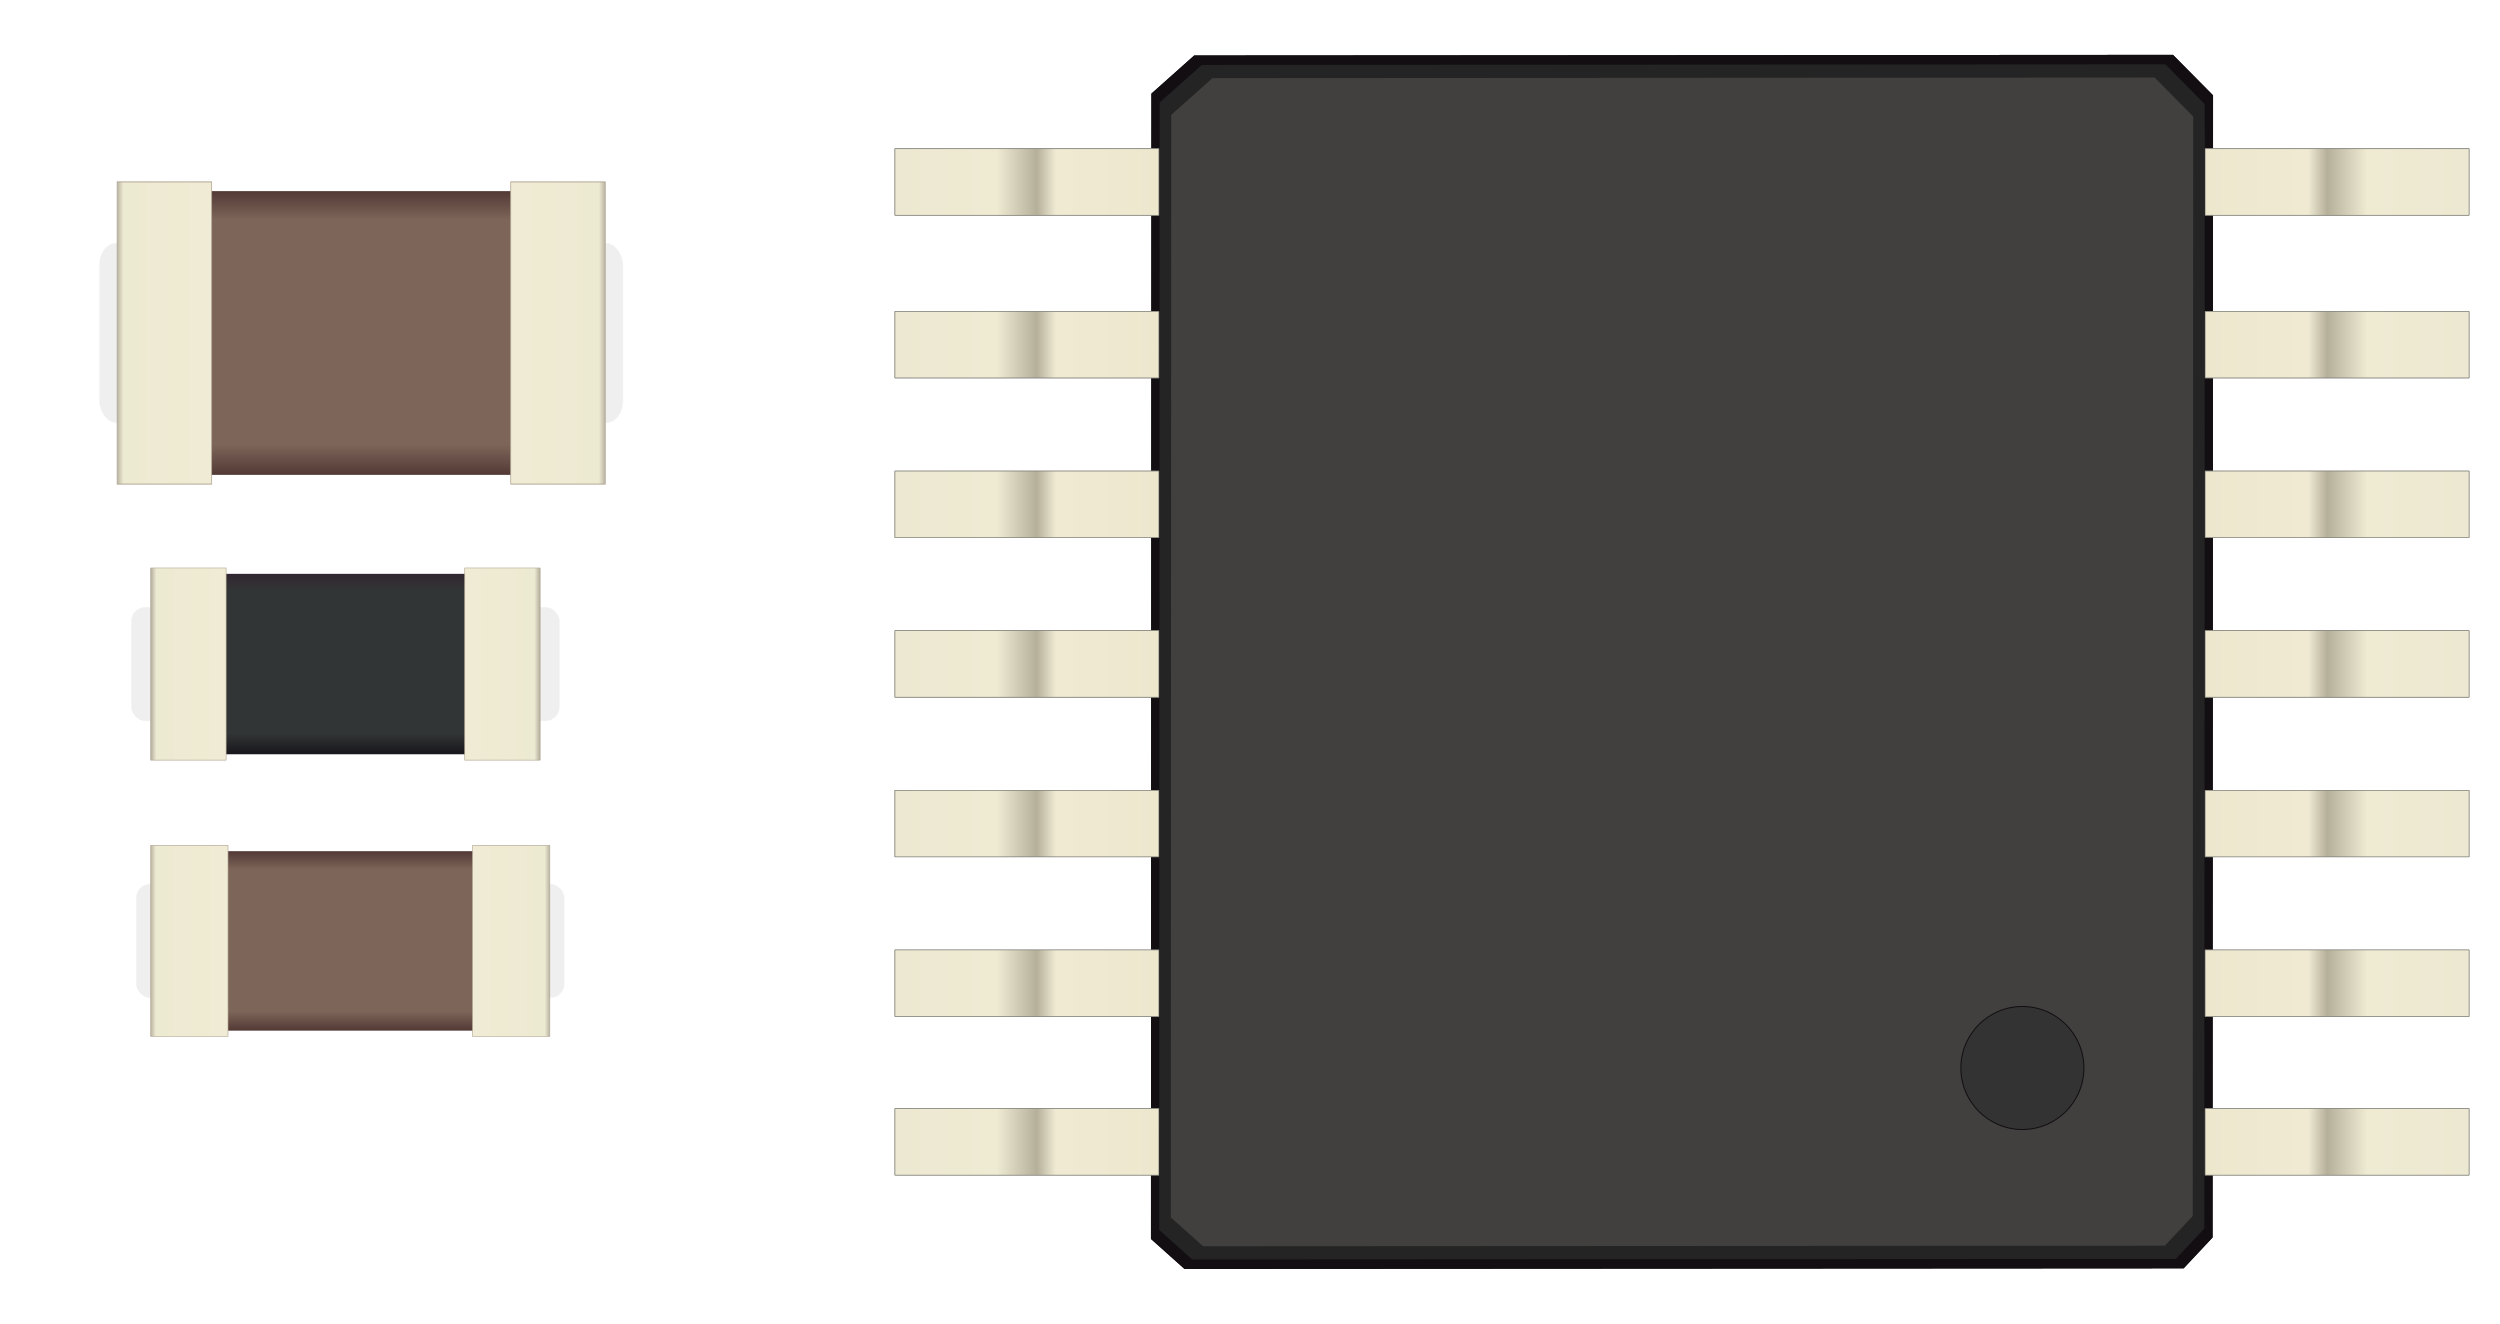 <?xml version="1.0" encoding="UTF-8" standalone="no"?>
<svg
   xmlns:dc="http://purl.org/dc/elements/1.1/"
   xmlns:cc="http://creativecommons.org/ns#"
   xmlns:rdf="http://www.w3.org/1999/02/22-rdf-syntax-ns#"
   xmlns:svg="http://www.w3.org/2000/svg"
   xmlns="http://www.w3.org/2000/svg"
   xmlns:xlink="http://www.w3.org/1999/xlink"
   xmlns:sodipodi="http://sodipodi.sourceforge.net/DTD/sodipodi-0.dtd"
   xmlns:inkscape="http://www.inkscape.org/namespaces/inkscape"
   version="1.1"
   width="1.016cm"
   height="0.538cm"
   viewBox="0 0 4001.575 2118.189"
   id="svg3803"
   sodipodi:docname="BioAmp-EXG-Pill-v1.0-parts.svg"
   inkscape:version="1.0.1 (3bc2e813f5, 2020-09-07)">
  <defs
     id="defs3807">
    <linearGradient
       inkscape:collect="always"
       id="linearGradient10242">
      <stop
         style="stop-color:#b5b09f;stop-opacity:1"
         offset="0"
         id="stop10238" />
      <stop
         style="stop-color:#edead2;stop-opacity:1"
         offset="0.07"
         id="stop10246" />
      <stop
         style="stop-color:#f0ebd4;stop-opacity:1"
         offset="1"
         id="stop10240" />
    </linearGradient>
    <linearGradient
       inkscape:collect="always"
       id="linearGradient10075">
      <stop
         style="stop-color:#19191d;stop-opacity:1"
         offset="0"
         id="stop10071" />
      <stop
         style="stop-color:#323535;stop-opacity:1"
         offset="0.106"
         id="stop10079" />
      <stop
         style="stop-color:#323535;stop-opacity:1"
         offset="0.899"
         id="stop10081" />
      <stop
         style="stop-color:#312431;stop-opacity:1"
         offset="1"
         id="stop10073" />
    </linearGradient>
    <linearGradient
       inkscape:collect="always"
       id="linearGradient8772">
      <stop
         style="stop-color:#ece8d1;stop-opacity:1"
         offset="0"
         id="stop8768" />
      <stop
         style="stop-color:#efebd3;stop-opacity:1"
         offset="0.386"
         id="stop8778" />
      <stop
         style="stop-color:#b5b09a;stop-opacity:1"
         offset="0.537"
         id="stop8782" />
      <stop
         style="stop-color:#f0ead3;stop-opacity:1"
         offset="0.61"
         id="stop8780" />
      <stop
         style="stop-color:#ede7ce;stop-opacity:1"
         offset="1"
         id="stop8770" />
    </linearGradient>
    <clipPath
       clipPathUnits="userSpaceOnUse"
       id="clipPath3301">
      <rect
         style="fill:#784421;fill-opacity:0.992;stroke-width:1.89;stroke-linecap:round;stroke-linejoin:round;stroke-dashoffset:18.898;stroke-opacity:0.957"
         id="rect3303"
         width="138.757"
         height="140.34"
         x="1.796"
         y="-1.97" />
    </clipPath>
    <linearGradient
       inkscape:collect="always"
       xlink:href="#linearGradient8772"
       id="linearGradient8776"
       x1="3766.168"
       y1="5631.217"
       x2="4188.638"
       y2="5631.217"
       gradientUnits="userSpaceOnUse"
       gradientTransform="translate(3.017,-12.958)" />
    <linearGradient
       inkscape:collect="always"
       xlink:href="#linearGradient8772"
       id="linearGradient8808"
       gradientUnits="userSpaceOnUse"
       gradientTransform="translate(3.017,247.448)"
       x1="3766.168"
       y1="5631.217"
       x2="4188.638"
       y2="5631.217" />
    <linearGradient
       inkscape:collect="always"
       xlink:href="#linearGradient8772"
       id="linearGradient8812"
       gradientUnits="userSpaceOnUse"
       gradientTransform="translate(3.017,502.971)"
       x1="3766.168"
       y1="5631.217"
       x2="4188.638"
       y2="5631.217" />
    <linearGradient
       inkscape:collect="always"
       xlink:href="#linearGradient8772"
       id="linearGradient8816"
       gradientUnits="userSpaceOnUse"
       gradientTransform="translate(3.017,758.494)"
       x1="3766.168"
       y1="5631.217"
       x2="4188.638"
       y2="5631.217" />
    <linearGradient
       inkscape:collect="always"
       xlink:href="#linearGradient8772"
       id="linearGradient8820"
       gradientUnits="userSpaceOnUse"
       gradientTransform="translate(3.017,1014.017)"
       x1="3766.168"
       y1="5631.217"
       x2="4188.638"
       y2="5631.217" />
    <linearGradient
       inkscape:collect="always"
       xlink:href="#linearGradient8772"
       id="linearGradient8824"
       gradientUnits="userSpaceOnUse"
       gradientTransform="translate(3.017,1269.54)"
       x1="3766.168"
       y1="5631.217"
       x2="4188.638"
       y2="5631.217" />
    <linearGradient
       inkscape:collect="always"
       xlink:href="#linearGradient8772"
       id="linearGradient8828"
       gradientUnits="userSpaceOnUse"
       gradientTransform="translate(3.017,1523.436)"
       x1="3766.168"
       y1="5631.217"
       x2="4188.638"
       y2="5631.217" />
    <linearGradient
       inkscape:collect="always"
       xlink:href="#linearGradient8772"
       id="linearGradient8855"
       gradientUnits="userSpaceOnUse"
       gradientTransform="translate(3.017,-12.958)"
       x1="3766.168"
       y1="5631.217"
       x2="4188.638"
       y2="5631.217" />
    <linearGradient
       inkscape:collect="always"
       xlink:href="#linearGradient8772"
       id="linearGradient8857"
       gradientUnits="userSpaceOnUse"
       gradientTransform="translate(3.017,247.448)"
       x1="3766.168"
       y1="5631.217"
       x2="4188.638"
       y2="5631.217" />
    <linearGradient
       inkscape:collect="always"
       xlink:href="#linearGradient8772"
       id="linearGradient8859"
       gradientUnits="userSpaceOnUse"
       gradientTransform="translate(3.017,502.971)"
       x1="3766.168"
       y1="5631.217"
       x2="4188.638"
       y2="5631.217" />
    <linearGradient
       inkscape:collect="always"
       xlink:href="#linearGradient8772"
       id="linearGradient8861"
       gradientUnits="userSpaceOnUse"
       gradientTransform="translate(3.017,758.494)"
       x1="3766.168"
       y1="5631.217"
       x2="4188.638"
       y2="5631.217" />
    <linearGradient
       inkscape:collect="always"
       xlink:href="#linearGradient8772"
       id="linearGradient8863"
       gradientUnits="userSpaceOnUse"
       gradientTransform="translate(3.017,1014.017)"
       x1="3766.168"
       y1="5631.217"
       x2="4188.638"
       y2="5631.217" />
    <linearGradient
       inkscape:collect="always"
       xlink:href="#linearGradient8772"
       id="linearGradient8865"
       gradientUnits="userSpaceOnUse"
       gradientTransform="translate(3.017,1269.54)"
       x1="3766.168"
       y1="5631.217"
       x2="4188.638"
       y2="5631.217" />
    <linearGradient
       inkscape:collect="always"
       xlink:href="#linearGradient8772"
       id="linearGradient8867"
       gradientUnits="userSpaceOnUse"
       gradientTransform="translate(3.017,1523.436)"
       x1="3766.168"
       y1="5631.217"
       x2="4188.638"
       y2="5631.217" />
    <filter
       inkscape:collect="always"
       style="color-interpolation-filters:sRGB"
       id="filter7381"
       x="-0.108"
       width="1.216"
       y="-0.108"
       height="1.216">
      <feGaussianBlur
         inkscape:collect="always"
         stdDeviation="8.935"
         id="feGaussianBlur7383" />
    </filter>
    <linearGradient
       inkscape:collect="always"
       xlink:href="#linearGradient10075"
       id="linearGradient10077"
       x1="5707.36"
       y1="8241.347"
       x2="5707.36"
       y2="7954.086"
       gradientUnits="userSpaceOnUse"
       gradientTransform="matrix(0.976,0,0,1.005,-1135.035,378.883)" />
    <linearGradient
       inkscape:collect="always"
       xlink:href="#linearGradient10242"
       id="linearGradient10244"
       x1="5357.208"
       y1="8122.68"
       x2="5481.943"
       y2="8122.68"
       gradientUnits="userSpaceOnUse"
       gradientTransform="matrix(0.976,0,0,1.005,-1137.303,353.786)" />
    <linearGradient
       inkscape:collect="always"
       xlink:href="#linearGradient10242"
       id="linearGradient10254"
       x1="5872.324"
       y1="8122.68"
       x2="5997.058"
       y2="8122.68"
       gradientUnits="userSpaceOnUse"
       gradientTransform="matrix(0.976,0,0,1.005,-10444.979,353.786)" />
    <filter
       inkscape:collect="always"
       style="color-interpolation-filters:sRGB"
       id="filter10647"
       x="-0.19"
       width="1.379"
       y="-0.716"
       height="2.432">
      <feGaussianBlur
         inkscape:collect="always"
         stdDeviation="54.144"
         id="feGaussianBlur10649" />
    </filter>
    <linearGradient
       inkscape:collect="always"
       xlink:href="#linearGradient10075-6"
       id="linearGradient10077-3"
       x1="5707.36"
       y1="8241.347"
       x2="5707.36"
       y2="7954.086"
       gradientUnits="userSpaceOnUse"
       gradientTransform="translate(2.325,24.963)" />
    <linearGradient
       inkscape:collect="always"
       id="linearGradient10075-6">
      <stop
         style="stop-color:#533935;stop-opacity:1"
         offset="0"
         id="stop10071-7" />
      <stop
         style="stop-color:#7d6559;stop-opacity:1"
         offset="0.106"
         id="stop10079-5" />
      <stop
         style="stop-color:#7d6559;stop-opacity:1"
         offset="0.899"
         id="stop10081-3" />
      <stop
         style="stop-color:#523935;stop-opacity:1"
         offset="1"
         id="stop10073-5" />
    </linearGradient>
    <linearGradient
       inkscape:collect="always"
       xlink:href="#linearGradient10242"
       id="linearGradient10254-6"
       x1="5872.324"
       y1="8122.68"
       x2="5997.058"
       y2="8122.68"
       gradientUnits="userSpaceOnUse"
       gradientTransform="translate(-11869.382)" />
    <linearGradient
       inkscape:collect="always"
       xlink:href="#linearGradient10242"
       id="linearGradient10244-2"
       x1="5357.208"
       y1="8122.68"
       x2="5481.943"
       y2="8122.68"
       gradientUnits="userSpaceOnUse" />
    <filter
       inkscape:collect="always"
       style="color-interpolation-filters:sRGB"
       id="filter10647-9"
       x="-0.19"
       width="1.379"
       y="-0.716"
       height="2.432">
      <feGaussianBlur
         inkscape:collect="always"
         stdDeviation="54.144"
         id="feGaussianBlur10649-2" />
    </filter>
    <linearGradient
       inkscape:collect="always"
       xlink:href="#linearGradient10075-6"
       id="linearGradient10077-3-3"
       x1="5707.36"
       y1="8241.347"
       x2="5707.36"
       y2="7954.086"
       gradientUnits="userSpaceOnUse"
       gradientTransform="translate(2.325,24.963)" />
    <linearGradient
       inkscape:collect="always"
       xlink:href="#linearGradient10242"
       id="linearGradient10254-6-6"
       x1="5872.324"
       y1="8122.68"
       x2="5997.058"
       y2="8122.68"
       gradientUnits="userSpaceOnUse"
       gradientTransform="translate(-11869.382)" />
    <linearGradient
       inkscape:collect="always"
       xlink:href="#linearGradient10242"
       id="linearGradient10244-2-6"
       x1="5357.208"
       y1="8122.68"
       x2="5481.943"
       y2="8122.68"
       gradientUnits="userSpaceOnUse" />
    <filter
       inkscape:collect="always"
       style="color-interpolation-filters:sRGB"
       id="filter10971"
       x="-0.117"
       width="1.235"
       y="-0.03"
       height="1.06">
      <feGaussianBlur
         inkscape:collect="always"
         stdDeviation="20.653"
         id="feGaussianBlur10973" />
    </filter>
    <filter
       inkscape:collect="always"
       style="color-interpolation-filters:sRGB"
       id="filter10991"
       x="-0.117"
       width="1.235"
       y="-0.03"
       height="1.06">
      <feGaussianBlur
         inkscape:collect="always"
         stdDeviation="20.653"
         id="feGaussianBlur10993" />
    </filter>
    <filter
       inkscape:collect="always"
       style="color-interpolation-filters:sRGB"
       id="filter10997"
       x="-0.051"
       width="1.103"
       y="-0.045"
       height="1.09">
      <feGaussianBlur
         inkscape:collect="always"
         stdDeviation="36.433"
         id="feGaussianBlur10999" />
    </filter>
  </defs>
  <sodipodi:namedview
     pagecolor="#ffffff"
     bordercolor="#666666"
     borderopacity="1"
     objecttolerance="10"
     gridtolerance="10"
     guidetolerance="10"
     inkscape:pageopacity="0"
     inkscape:pageshadow="2"
     inkscape:window-width="1366"
     inkscape:window-height="694"
     id="namedview3805"
     showgrid="false"
     inkscape:object-nodes="true"
     inkscape:snap-intersection-paths="true"
     inkscape:zoom="4"
     inkscape:cx="24.058194"
     inkscape:cy="34.838052"
     inkscape:window-x="0"
     inkscape:window-y="0"
     inkscape:window-maximized="1"
     inkscape:current-layer="svg3803"
     inkscape:document-rotation="0"
     inkscape:snap-smooth-nodes="true"
     inkscape:object-paths="true"
     inkscape:snap-nodes="false"
     inkscape:snap-others="true" />
  <title
     id="title2">Picture generated by PcbDraw </title>
  <desc
     id="desc4">Picture generated by PcbDraw</desc>
  <g
     transform="translate(-46400.368,-36258.406)"
     id="highlightContainer" />
  <g
     transform="translate(-46400.368,-36258.406)"
     id="componentContainer" />
  <g
     id="g11449"
     transform="translate(-327.504,-9368.092)">
    <path
       id="path10995"
       style="fill:#120e12;fill-opacity:1;stroke-width:585.135;stroke-linecap:round;stroke-linejoin:round;stroke-dashoffset:18.898;filter:url(#filter10997)"
       d="m 3822.685,11397.87 -1599.232,0.971 -53.703,-48.011 0.728,-1833.275 68.513,-61.054 1566.671,-0.972 64.094,64.766 -0.728,1828.19 z"
       sodipodi:nodetypes="ccccccccc" />
    <path
       id="path8802"
       style="fill:#120e12;fill-opacity:1;stroke-width:585.135;stroke-linecap:round;stroke-linejoin:round;stroke-dashoffset:18.898"
       d="m 3822.685,11397.87 -1599.232,0.971 -53.703,-48.011 0.728,-1833.275 68.513,-61.054 1566.671,-0.972 64.094,64.766 -0.728,1828.19 z"
       sodipodi:nodetypes="ccccccccc" />
    <g
       id="g10989"
       transform="translate(-2009.191,4040.729)"
       style="fill:#333333;fill-opacity:1;filter:url(#filter10991)">
      <rect
         style="opacity:1;fill:#333333;fill-opacity:1;stroke:#85857e;stroke-width:1.042;stroke-linecap:round;stroke-linejoin:round;stroke-miterlimit:4;stroke-dasharray:none;stroke-dashoffset:18.898;stroke-opacity:1"
         id="rect10975"
         width="422.47"
         height="106.476"
         x="3769.184"
         y="5565.021"
         ry="0" />
      <rect
         style="opacity:1;fill:#333333;fill-opacity:1;stroke:#85857e;stroke-width:1.042;stroke-linecap:round;stroke-linejoin:round;stroke-miterlimit:4;stroke-dasharray:none;stroke-dashoffset:18.898;stroke-opacity:1"
         id="rect10977"
         width="422.47"
         height="106.476"
         x="3769.184"
         y="5825.427"
         ry="0" />
      <rect
         style="opacity:1;fill:#333333;fill-opacity:1;stroke:#85857e;stroke-width:1.042;stroke-linecap:round;stroke-linejoin:round;stroke-miterlimit:4;stroke-dasharray:none;stroke-dashoffset:18.898;stroke-opacity:1"
         id="rect10979"
         width="422.47"
         height="106.476"
         x="3769.184"
         y="6080.95"
         ry="0" />
      <rect
         style="opacity:1;fill:#333333;fill-opacity:1;stroke:#85857e;stroke-width:1.042;stroke-linecap:round;stroke-linejoin:round;stroke-miterlimit:4;stroke-dasharray:none;stroke-dashoffset:18.898;stroke-opacity:1"
         id="rect10981"
         width="422.47"
         height="106.476"
         x="3769.184"
         y="6336.473"
         ry="0" />
      <rect
         style="opacity:1;fill:#333333;fill-opacity:1;stroke:#85857e;stroke-width:1.042;stroke-linecap:round;stroke-linejoin:round;stroke-miterlimit:4;stroke-dasharray:none;stroke-dashoffset:18.898;stroke-opacity:1"
         id="rect10983"
         width="422.47"
         height="106.476"
         x="3769.184"
         y="6591.996"
         ry="0" />
      <rect
         style="opacity:1;fill:#333333;fill-opacity:1;stroke:#85857e;stroke-width:1.042;stroke-linecap:round;stroke-linejoin:round;stroke-miterlimit:4;stroke-dasharray:none;stroke-dashoffset:18.898;stroke-opacity:1"
         id="rect10985"
         width="422.47"
         height="106.476"
         x="3769.184"
         y="6847.519"
         ry="0" />
      <rect
         style="opacity:1;fill:#333333;fill-opacity:1;stroke:#85857e;stroke-width:1.042;stroke-linecap:round;stroke-linejoin:round;stroke-miterlimit:4;stroke-dasharray:none;stroke-dashoffset:18.898;stroke-opacity:1"
         id="rect10987"
         width="422.47"
         height="106.476"
         x="3769.184"
         y="7101.414"
         ry="0" />
    </g>
    <g
       id="g8837"
       transform="translate(-2009.191,4040.729)">
      <rect
         style="opacity:1;fill:url(#linearGradient8776);fill-opacity:1;stroke:#85857e;stroke-width:1.042;stroke-linecap:round;stroke-linejoin:round;stroke-miterlimit:4;stroke-dasharray:none;stroke-dashoffset:18.898;stroke-opacity:1"
         id="rect8766"
         width="422.47"
         height="106.476"
         x="3769.184"
         y="5565.021"
         ry="0" />
      <rect
         style="opacity:1;fill:url(#linearGradient8808);fill-opacity:1;stroke:#85857e;stroke-width:1.042;stroke-linecap:round;stroke-linejoin:round;stroke-miterlimit:4;stroke-dasharray:none;stroke-dashoffset:18.898;stroke-opacity:1"
         id="rect8806"
         width="422.47"
         height="106.476"
         x="3769.184"
         y="5825.427"
         ry="0" />
      <rect
         style="opacity:1;fill:url(#linearGradient8812);fill-opacity:1;stroke:#85857e;stroke-width:1.042;stroke-linecap:round;stroke-linejoin:round;stroke-miterlimit:4;stroke-dasharray:none;stroke-dashoffset:18.898;stroke-opacity:1"
         id="rect8810"
         width="422.47"
         height="106.476"
         x="3769.184"
         y="6080.95"
         ry="0" />
      <rect
         style="opacity:1;fill:url(#linearGradient8816);fill-opacity:1;stroke:#85857e;stroke-width:1.042;stroke-linecap:round;stroke-linejoin:round;stroke-miterlimit:4;stroke-dasharray:none;stroke-dashoffset:18.898;stroke-opacity:1"
         id="rect8814"
         width="422.47"
         height="106.476"
         x="3769.184"
         y="6336.473"
         ry="0" />
      <rect
         style="opacity:1;fill:url(#linearGradient8820);fill-opacity:1;stroke:#85857e;stroke-width:1.042;stroke-linecap:round;stroke-linejoin:round;stroke-miterlimit:4;stroke-dasharray:none;stroke-dashoffset:18.898;stroke-opacity:1"
         id="rect8818"
         width="422.47"
         height="106.476"
         x="3769.184"
         y="6591.996"
         ry="0" />
      <rect
         style="opacity:1;fill:url(#linearGradient8824);fill-opacity:1;stroke:#85857e;stroke-width:1.042;stroke-linecap:round;stroke-linejoin:round;stroke-miterlimit:4;stroke-dasharray:none;stroke-dashoffset:18.898;stroke-opacity:1"
         id="rect8822"
         width="422.47"
         height="106.476"
         x="3769.184"
         y="6847.519"
         ry="0" />
      <rect
         style="opacity:1;fill:url(#linearGradient8828);fill-opacity:1;stroke:#85857e;stroke-width:1.042;stroke-linecap:round;stroke-linejoin:round;stroke-miterlimit:4;stroke-dasharray:none;stroke-dashoffset:18.898;stroke-opacity:1"
         id="rect8826"
         width="422.47"
         height="106.476"
         x="3769.184"
         y="7101.414"
         ry="0" />
    </g>
    <g
       id="g10941"
       transform="matrix(-1,0,0,1,8048.696,4040.729)"
       style="fill:#333333;fill-opacity:1;filter:url(#filter10971)">
      <rect
         style="opacity:1;fill:#333333;fill-opacity:1;stroke:#85857e;stroke-width:1.042;stroke-linecap:round;stroke-linejoin:round;stroke-miterlimit:4;stroke-dasharray:none;stroke-dashoffset:18.898;stroke-opacity:1"
         id="rect10927"
         width="422.47"
         height="106.476"
         x="3769.184"
         y="5565.021"
         ry="0" />
      <rect
         style="opacity:1;fill:#333333;fill-opacity:1;stroke:#85857e;stroke-width:1.042;stroke-linecap:round;stroke-linejoin:round;stroke-miterlimit:4;stroke-dasharray:none;stroke-dashoffset:18.898;stroke-opacity:1"
         id="rect10929"
         width="422.47"
         height="106.476"
         x="3769.184"
         y="5825.427"
         ry="0" />
      <rect
         style="opacity:1;fill:#333333;fill-opacity:1;stroke:#85857e;stroke-width:1.042;stroke-linecap:round;stroke-linejoin:round;stroke-miterlimit:4;stroke-dasharray:none;stroke-dashoffset:18.898;stroke-opacity:1"
         id="rect10931"
         width="422.47"
         height="106.476"
         x="3769.184"
         y="6080.95"
         ry="0" />
      <rect
         style="opacity:1;fill:#333333;fill-opacity:1;stroke:#85857e;stroke-width:1.042;stroke-linecap:round;stroke-linejoin:round;stroke-miterlimit:4;stroke-dasharray:none;stroke-dashoffset:18.898;stroke-opacity:1"
         id="rect10933"
         width="422.47"
         height="106.476"
         x="3769.184"
         y="6336.473"
         ry="0" />
      <rect
         style="opacity:1;fill:#333333;fill-opacity:1;stroke:#85857e;stroke-width:1.042;stroke-linecap:round;stroke-linejoin:round;stroke-miterlimit:4;stroke-dasharray:none;stroke-dashoffset:18.898;stroke-opacity:1"
         id="rect10935"
         width="422.47"
         height="106.476"
         x="3769.184"
         y="6591.996"
         ry="0" />
      <rect
         style="opacity:1;fill:#333333;fill-opacity:1;stroke:#85857e;stroke-width:1.042;stroke-linecap:round;stroke-linejoin:round;stroke-miterlimit:4;stroke-dasharray:none;stroke-dashoffset:18.898;stroke-opacity:1"
         id="rect10937"
         width="422.47"
         height="106.476"
         x="3769.184"
         y="6847.519"
         ry="0" />
      <rect
         style="opacity:1;fill:#333333;fill-opacity:1;stroke:#85857e;stroke-width:1.042;stroke-linecap:round;stroke-linejoin:round;stroke-miterlimit:4;stroke-dasharray:none;stroke-dashoffset:18.898;stroke-opacity:1"
         id="rect10939"
         width="422.47"
         height="106.476"
         x="3769.184"
         y="7101.414"
         ry="0" />
    </g>
    <g
       id="g8853"
       transform="matrix(-1,0,0,1,8048.696,4040.729)">
      <rect
         style="opacity:1;fill:url(#linearGradient8855);fill-opacity:1;stroke:#85857e;stroke-width:1.042;stroke-linecap:round;stroke-linejoin:round;stroke-miterlimit:4;stroke-dasharray:none;stroke-dashoffset:18.898;stroke-opacity:1"
         id="rect8839"
         width="422.47"
         height="106.476"
         x="3769.184"
         y="5565.021"
         ry="0" />
      <rect
         style="opacity:1;fill:url(#linearGradient8857);fill-opacity:1;stroke:#85857e;stroke-width:1.042;stroke-linecap:round;stroke-linejoin:round;stroke-miterlimit:4;stroke-dasharray:none;stroke-dashoffset:18.898;stroke-opacity:1"
         id="rect8841"
         width="422.47"
         height="106.476"
         x="3769.184"
         y="5825.427"
         ry="0" />
      <rect
         style="opacity:1;fill:url(#linearGradient8859);fill-opacity:1;stroke:#85857e;stroke-width:1.042;stroke-linecap:round;stroke-linejoin:round;stroke-miterlimit:4;stroke-dasharray:none;stroke-dashoffset:18.898;stroke-opacity:1"
         id="rect8843"
         width="422.47"
         height="106.476"
         x="3769.184"
         y="6080.95"
         ry="0" />
      <rect
         style="opacity:1;fill:url(#linearGradient8861);fill-opacity:1;stroke:#85857e;stroke-width:1.042;stroke-linecap:round;stroke-linejoin:round;stroke-miterlimit:4;stroke-dasharray:none;stroke-dashoffset:18.898;stroke-opacity:1"
         id="rect8845"
         width="422.47"
         height="106.476"
         x="3769.184"
         y="6336.473"
         ry="0" />
      <rect
         style="opacity:1;fill:url(#linearGradient8863);fill-opacity:1;stroke:#85857e;stroke-width:1.042;stroke-linecap:round;stroke-linejoin:round;stroke-miterlimit:4;stroke-dasharray:none;stroke-dashoffset:18.898;stroke-opacity:1"
         id="rect8847"
         width="422.47"
         height="106.476"
         x="3769.184"
         y="6591.996"
         ry="0" />
      <rect
         style="opacity:1;fill:url(#linearGradient8865);fill-opacity:1;stroke:#85857e;stroke-width:1.042;stroke-linecap:round;stroke-linejoin:round;stroke-miterlimit:4;stroke-dasharray:none;stroke-dashoffset:18.898;stroke-opacity:1"
         id="rect8849"
         width="422.47"
         height="106.476"
         x="3769.184"
         y="6847.519"
         ry="0" />
      <rect
         style="opacity:1;fill:url(#linearGradient8867);fill-opacity:1;stroke:#85857e;stroke-width:1.042;stroke-linecap:round;stroke-linejoin:round;stroke-miterlimit:4;stroke-dasharray:none;stroke-dashoffset:18.898;stroke-opacity:1"
         id="rect8851"
         width="422.47"
         height="106.476"
         x="3769.184"
         y="7101.414"
         ry="0" />
    </g>
    <path
       id="path3164"
       style="fill:#242424;fill-opacity:1;stroke-width:576.024;stroke-linecap:round;stroke-linejoin:round;stroke-dashoffset:18.898"
       d="m 3810.183,11382.756 -1574.332,0.956 -52.867,-47.263 0.717,-1804.731 67.447,-60.104 1542.278,-0.956 63.096,63.758 -0.716,1799.724 z"
       sodipodi:nodetypes="ccccccccc" />
    <path
       id="path3167"
       style="fill:#42403e;fill-opacity:1;stroke-width:563.263;stroke-linecap:round;stroke-linejoin:round;stroke-dashoffset:18.898"
       d="m 3792.673,11361.588 -1539.456,0.935 -51.696,-46.217 0.701,-1764.752 65.953,-58.772 1508.112,-0.935 61.698,62.346 -0.701,1759.856 z"
       sodipodi:nodetypes="ccccccccc" />
    <circle
       style="fill:#120e12;fill-opacity:1;stroke-width:1.428;stroke-linecap:round;stroke-linejoin:round;stroke-dashoffset:18.898;filter:url(#filter7381)"
       id="path7198"
       cx="3564.593"
       cy="11077.188"
       r="99.28" />
    <circle
       style="fill:#333333;fill-opacity:1;stroke-width:1.404;stroke-linecap:round;stroke-linejoin:round;stroke-dashoffset:18.898"
       id="circle7231"
       cx="3564.593"
       cy="11077.188"
       r="97.652" />
  </g>
  <g
     id="g10809"
     transform="translate(-3849.622,-7457.401)">
    <rect
       style="opacity:0.25;mix-blend-mode:normal;fill:#000000;fill-opacity:1;stroke:#b4a896;stroke-width:1.235;stroke-linecap:round;stroke-linejoin:round;stroke-miterlimit:4;stroke-dasharray:none;stroke-dashoffset:18.898;stroke-opacity:1;filter:url(#filter10647)"
       id="rect10349"
       width="684.857"
       height="181.446"
       x="4060.082"
       y="8429.213"
       ry="21.871" />
    <g
       id="g10315">
      <rect
         style="mix-blend-mode:normal;fill:url(#linearGradient10077);fill-opacity:1;stroke-width:1.13;stroke-linecap:round;stroke-linejoin:round;stroke-dashoffset:18.898"
         id="rect10065"
         width="397.16"
         height="288.797"
         x="4202.284"
         y="8375.536"
         ry="0" />
      <rect
         style="mix-blend-mode:normal;fill:url(#linearGradient10254);fill-opacity:1;stroke:#b4a896;stroke-width:1.032;stroke-linecap:round;stroke-linejoin:round;stroke-miterlimit:4;stroke-dasharray:none;stroke-dashoffset:18.898;stroke-opacity:1"
         id="rect10067"
         width="120.701"
         height="307.616"
         x="-4714.189"
         y="8366.127"
         ry="0"
         transform="scale(-1,1)" />
      <rect
         style="mix-blend-mode:normal;fill:url(#linearGradient10244);fill-opacity:1;stroke:#b4a896;stroke-width:1.032;stroke-linecap:round;stroke-linejoin:round;stroke-miterlimit:4;stroke-dasharray:none;stroke-dashoffset:18.898;stroke-opacity:1"
         id="rect10069"
         width="120.701"
         height="307.616"
         x="4090.832"
         y="8366.127"
         ry="0" />
    </g>
  </g>
  <g
     id="g10797"
     transform="matrix(1.223,0,0,1.581,-1491.958,-13218.198)">
    <rect
       style="opacity:0.25;mix-blend-mode:normal;fill:#000000;fill-opacity:1;stroke:#b4a896;stroke-width:1.235;stroke-linecap:round;stroke-linejoin:round;stroke-miterlimit:4;stroke-dasharray:none;stroke-dashoffset:18.898;stroke-opacity:1;filter:url(#filter10647)"
       id="rect10699"
       width="684.857"
       height="181.446"
       x="1350.208"
       y="8606.823"
       ry="21.871" />
    <g
       id="g10259"
       transform="translate(-3984.497,574.866)">
      <rect
         style="fill:url(#linearGradient10077-3);fill-opacity:1;stroke-width:1.141;stroke-linecap:round;stroke-linejoin:round;stroke-dashoffset:18.898"
         id="rect10065-7"
         width="407.005"
         height="287.26"
         x="5471.944"
         y="7979.05"
         ry="0" />
      <rect
         style="fill:url(#linearGradient10254-6);fill-opacity:1;stroke:#b4a896;stroke-width:1.042;stroke-linecap:round;stroke-linejoin:round;stroke-miterlimit:4;stroke-dasharray:none;stroke-dashoffset:18.898;stroke-opacity:1"
         id="rect10067-0"
         width="123.693"
         height="305.979"
         x="-5996.538"
         y="7969.691"
         ry="0"
         transform="scale(-1,1)" />
      <rect
         style="fill:url(#linearGradient10244-2);fill-opacity:1;stroke:#b4a896;stroke-width:1.042;stroke-linecap:round;stroke-linejoin:round;stroke-miterlimit:4;stroke-dasharray:none;stroke-dashoffset:18.898;stroke-opacity:1"
         id="rect10069-9"
         width="123.693"
         height="305.979"
         x="5357.73"
         y="7969.691"
         ry="0" />
    </g>
  </g>
  <g
     id="g4182"
     transform="translate(-5182.216,-1931.823)">
    <rect
       style="opacity:0.25;mix-blend-mode:normal;fill:#000000;fill-opacity:1;stroke:#b4a896;stroke-width:1.235;stroke-linecap:round;stroke-linejoin:round;stroke-miterlimit:4;stroke-dasharray:none;stroke-dashoffset:18.898;stroke-opacity:1;filter:url(#filter10647-9)"
       id="rect10699-1"
       width="684.857"
       height="181.446"
       x="5400.419"
       y="3346.773"
       ry="21.871" />
    <g
       id="g10259-8"
       transform="translate(65.714,-4685.184)">
      <rect
         style="fill:url(#linearGradient10077-3-3);fill-opacity:1;stroke-width:1.141;stroke-linecap:round;stroke-linejoin:round;stroke-dashoffset:18.898"
         id="rect10065-7-7"
         width="407.005"
         height="287.26"
         x="5471.944"
         y="7979.05"
         ry="0" />
      <rect
         style="fill:url(#linearGradient10254-6-6);fill-opacity:1;stroke:#b4a896;stroke-width:1.042;stroke-linecap:round;stroke-linejoin:round;stroke-miterlimit:4;stroke-dasharray:none;stroke-dashoffset:18.898;stroke-opacity:1"
         id="rect10067-0-9"
         width="123.693"
         height="305.979"
         x="-5996.538"
         y="7969.691"
         ry="0"
         transform="scale(-1,1)" />
      <rect
         style="fill:url(#linearGradient10244-2-6);fill-opacity:1;stroke:#b4a896;stroke-width:1.042;stroke-linecap:round;stroke-linejoin:round;stroke-miterlimit:4;stroke-dasharray:none;stroke-dashoffset:18.898;stroke-opacity:1"
         id="rect10069-9-2"
         width="123.693"
         height="305.979"
         x="5357.73"
         y="7969.691"
         ry="0" />
    </g>
  </g>
</svg>

